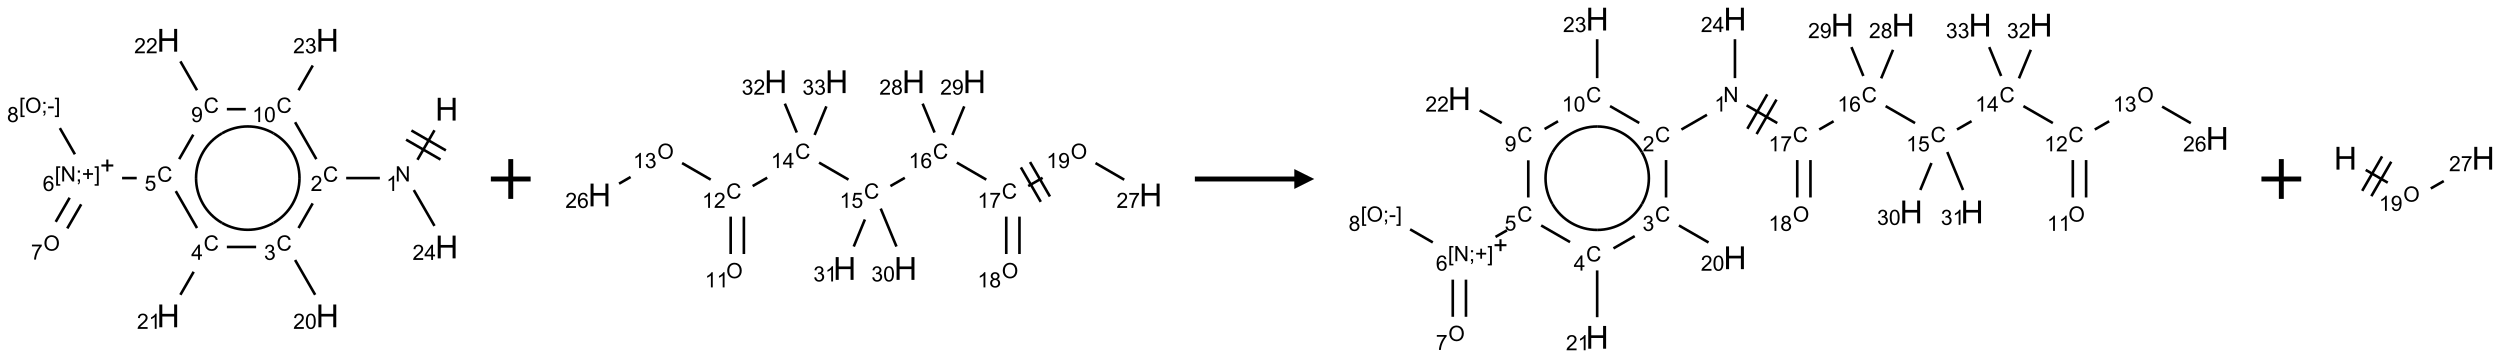 <?xml version="1.0" encoding="UTF-8"?>
<svg xmlns="http://www.w3.org/2000/svg" xmlns:xlink="http://www.w3.org/1999/xlink" width="1257" height="180" viewBox="0 0 1257 180">
<defs>
<g>
<g id="glyph-0-0">
<path d="M 2 0 L 2 -10 L 10 -10 L 10 0 Z M 2.25 -0.25 L 9.75 -0.25 L 9.75 -9.75 L 2.25 -9.75 Z M 2.25 -0.25 "/>
</g>
<g id="glyph-0-1">
<path d="M 1.281 0 L 1.281 -11.453 L 2.797 -11.453 L 2.797 -6.75 L 8.75 -6.75 L 8.75 -11.453 L 10.266 -11.453 L 10.266 0 L 8.75 0 L 8.75 -5.398 L 2.797 -5.398 L 2.797 0 Z M 1.281 0 "/>
</g>
<g id="glyph-1-0">
<path d="M 1.332 0 L 1.332 -6.668 L 6.668 -6.668 L 6.668 0 Z M 1.5 -0.168 L 6.5 -0.168 L 6.5 -6.5 L 1.5 -6.5 Z M 1.5 -0.168 "/>
</g>
<g id="glyph-1-1">
<path d="M 0.812 0 L 0.812 -7.637 L 1.848 -7.637 L 5.859 -1.641 L 5.859 -7.637 L 6.828 -7.637 L 6.828 0 L 5.793 0 L 1.781 -6 L 1.781 0 Z M 0.812 0 "/>
</g>
<g id="glyph-1-2">
<path d="M 3.973 0 L 3.035 0 L 3.035 -5.973 C 2.809 -5.758 2.516 -5.543 2.148 -5.328 C 1.781 -5.113 1.453 -4.953 1.16 -4.844 L 1.16 -5.75 C 1.684 -5.996 2.145 -6.297 2.535 -6.645 C 2.93 -6.996 3.207 -7.336 3.371 -7.668 L 3.973 -7.668 Z M 3.973 0 "/>
</g>
<g id="glyph-1-3">
<path d="M 6.27 -2.676 L 7.281 -2.422 C 7.07 -1.594 6.688 -0.961 6.137 -0.523 C 5.586 -0.086 4.914 0.129 4.121 0.129 C 3.297 0.129 2.629 -0.039 2.113 -0.371 C 1.598 -0.707 1.203 -1.191 0.934 -1.828 C 0.664 -2.465 0.531 -3.145 0.531 -3.875 C 0.531 -4.672 0.684 -5.363 0.988 -5.957 C 1.293 -6.547 1.723 -6.996 2.285 -7.305 C 2.844 -7.613 3.461 -7.766 4.137 -7.766 C 4.898 -7.766 5.543 -7.57 6.062 -7.184 C 6.582 -6.793 6.945 -6.246 7.152 -5.543 L 6.156 -5.309 C 5.98 -5.863 5.723 -6.266 5.387 -6.52 C 5.051 -6.773 4.625 -6.902 4.113 -6.902 C 3.527 -6.902 3.039 -6.762 2.645 -6.48 C 2.25 -6.199 1.973 -5.82 1.812 -5.348 C 1.652 -4.871 1.574 -4.383 1.574 -3.879 C 1.574 -3.23 1.668 -2.664 1.855 -2.18 C 2.047 -1.695 2.34 -1.332 2.738 -1.094 C 3.137 -0.855 3.57 -0.734 4.035 -0.734 C 4.602 -0.734 5.082 -0.898 5.473 -1.223 C 5.867 -1.551 6.133 -2.035 6.27 -2.676 Z M 6.27 -2.676 "/>
</g>
<g id="glyph-1-4">
<path d="M 5.371 -0.902 L 5.371 0 L 0.324 0 C 0.316 -0.227 0.352 -0.441 0.434 -0.652 C 0.562 -0.996 0.766 -1.332 1.051 -1.668 C 1.332 -2 1.742 -2.387 2.277 -2.824 C 3.105 -3.504 3.668 -4.043 3.957 -4.441 C 4.25 -4.84 4.395 -5.215 4.395 -5.566 C 4.395 -5.938 4.262 -6.254 3.996 -6.508 C 3.73 -6.762 3.387 -6.891 2.957 -6.891 C 2.508 -6.891 2.145 -6.754 1.875 -6.484 C 1.605 -6.215 1.469 -5.84 1.465 -5.359 L 0.5 -5.457 C 0.566 -6.176 0.812 -6.727 1.246 -7.102 C 1.676 -7.477 2.254 -7.668 2.98 -7.668 C 3.711 -7.668 4.293 -7.465 4.719 -7.059 C 5.145 -6.652 5.359 -6.148 5.359 -5.547 C 5.359 -5.242 5.297 -4.941 5.172 -4.645 C 5.047 -4.352 4.84 -4.039 4.551 -3.715 C 4.262 -3.387 3.777 -2.938 3.105 -2.371 C 2.543 -1.898 2.18 -1.578 2.02 -1.41 C 1.859 -1.242 1.73 -1.07 1.625 -0.902 Z M 5.371 -0.902 "/>
</g>
<g id="glyph-1-5">
<path d="M 0.449 -2.016 L 1.387 -2.141 C 1.492 -1.609 1.676 -1.227 1.934 -0.992 C 2.191 -0.758 2.508 -0.641 2.879 -0.641 C 3.32 -0.641 3.695 -0.793 3.996 -1.098 C 4.301 -1.402 4.453 -1.781 4.453 -2.234 C 4.453 -2.664 4.312 -3.02 4.031 -3.301 C 3.75 -3.578 3.391 -3.719 2.957 -3.719 C 2.781 -3.719 2.562 -3.684 2.297 -3.613 L 2.402 -4.438 C 2.465 -4.43 2.516 -4.426 2.551 -4.426 C 2.949 -4.426 3.312 -4.531 3.629 -4.738 C 3.949 -4.949 4.109 -5.27 4.109 -5.703 C 4.109 -6.047 3.992 -6.332 3.762 -6.559 C 3.527 -6.785 3.227 -6.895 2.859 -6.895 C 2.496 -6.895 2.191 -6.781 1.949 -6.551 C 1.707 -6.324 1.547 -5.98 1.48 -5.52 L 0.543 -5.688 C 0.656 -6.316 0.918 -6.805 1.324 -7.148 C 1.73 -7.492 2.234 -7.668 2.84 -7.668 C 3.254 -7.668 3.641 -7.578 3.988 -7.398 C 4.34 -7.219 4.609 -6.977 4.793 -6.668 C 4.98 -6.359 5.074 -6.031 5.074 -5.684 C 5.074 -5.352 4.984 -5.051 4.809 -4.781 C 4.629 -4.512 4.367 -4.297 4.02 -4.137 C 4.473 -4.031 4.824 -3.816 5.074 -3.488 C 5.324 -3.16 5.449 -2.75 5.449 -2.254 C 5.449 -1.59 5.203 -1.023 4.719 -0.559 C 4.234 -0.098 3.617 0.137 2.875 0.137 C 2.203 0.137 1.648 -0.062 1.207 -0.465 C 0.762 -0.863 0.512 -1.379 0.449 -2.016 Z M 0.449 -2.016 "/>
</g>
<g id="glyph-1-6">
<path d="M 0.441 -3.766 C 0.441 -4.668 0.535 -5.395 0.723 -5.945 C 0.906 -6.496 1.184 -6.922 1.551 -7.219 C 1.918 -7.516 2.375 -7.668 2.934 -7.668 C 3.344 -7.668 3.703 -7.586 4.012 -7.418 C 4.32 -7.254 4.574 -7.016 4.777 -6.707 C 4.977 -6.395 5.137 -6.016 5.25 -5.57 C 5.363 -5.125 5.422 -4.523 5.422 -3.766 C 5.422 -2.871 5.328 -2.148 5.145 -1.598 C 4.961 -1.047 4.688 -0.621 4.32 -0.32 C 3.953 -0.02 3.492 0.129 2.934 0.129 C 2.195 0.129 1.617 -0.133 1.199 -0.66 C 0.695 -1.297 0.441 -2.332 0.441 -3.766 Z M 1.406 -3.766 C 1.406 -2.512 1.555 -1.68 1.848 -1.262 C 2.141 -0.848 2.5 -0.641 2.934 -0.641 C 3.363 -0.641 3.727 -0.848 4.02 -1.266 C 4.312 -1.684 4.457 -2.516 4.457 -3.766 C 4.457 -5.023 4.312 -5.859 4.02 -6.27 C 3.727 -6.684 3.359 -6.891 2.922 -6.891 C 2.492 -6.891 2.148 -6.707 1.891 -6.344 C 1.566 -5.879 1.406 -5.02 1.406 -3.766 Z M 1.406 -3.766 "/>
</g>
<g id="glyph-1-7">
<path d="M 3.449 0 L 3.449 -1.828 L 0.137 -1.828 L 0.137 -2.688 L 3.621 -7.637 L 4.387 -7.637 L 4.387 -2.688 L 5.418 -2.688 L 5.418 -1.828 L 4.387 -1.828 L 4.387 0 Z M 3.449 -2.688 L 3.449 -6.129 L 1.059 -2.688 Z M 3.449 -2.688 "/>
</g>
<g id="glyph-1-8">
<path d="M 0.441 -2 L 1.426 -2.082 C 1.5 -1.605 1.668 -1.242 1.934 -1.004 C 2.199 -0.762 2.52 -0.641 2.895 -0.641 C 3.348 -0.641 3.73 -0.812 4.043 -1.152 C 4.355 -1.492 4.512 -1.941 4.512 -2.504 C 4.512 -3.039 4.359 -3.461 4.059 -3.77 C 3.758 -4.078 3.367 -4.234 2.879 -4.234 C 2.578 -4.234 2.305 -4.164 2.062 -4.027 C 1.82 -3.891 1.629 -3.715 1.488 -3.496 L 0.609 -3.609 L 1.348 -7.531 L 5.145 -7.531 L 5.145 -6.637 L 2.098 -6.637 L 1.688 -4.582 C 2.145 -4.902 2.625 -5.062 3.129 -5.062 C 3.797 -5.062 4.359 -4.832 4.816 -4.371 C 5.277 -3.91 5.504 -3.312 5.504 -2.59 C 5.504 -1.898 5.305 -1.301 4.902 -0.797 C 4.41 -0.18 3.742 0.129 2.895 0.129 C 2.199 0.129 1.633 -0.062 1.195 -0.453 C 0.758 -0.844 0.504 -1.359 0.441 -2 Z M 0.441 -2 "/>
</g>
<g id="glyph-1-9">
<path d="M 0.723 2.121 L 0.723 -7.637 L 2.793 -7.637 L 2.793 -6.859 L 1.66 -6.859 L 1.66 1.344 L 2.793 1.344 L 2.793 2.121 Z M 0.723 2.121 "/>
</g>
<g id="glyph-1-10">
<path d="M 0.949 -4.465 L 0.949 -5.531 L 2.016 -5.531 L 2.016 -4.465 Z M 0.949 0 L 0.949 -1.066 L 2.016 -1.066 L 2.016 0 C 2.016 0.391 1.945 0.711 1.809 0.949 C 1.668 1.191 1.449 1.379 1.145 1.512 L 0.887 1.109 C 1.082 1.023 1.23 0.895 1.324 0.727 C 1.418 0.559 1.469 0.316 1.48 0 Z M 0.949 0 "/>
</g>
<g id="glyph-1-11">
<path d="M 2.672 -1.234 L 2.672 -3.328 L 0.594 -3.328 L 0.594 -4.203 L 2.672 -4.203 L 2.672 -6.281 L 3.559 -6.281 L 3.559 -4.203 L 5.637 -4.203 L 5.637 -3.328 L 3.559 -3.328 L 3.559 -1.234 Z M 2.672 -1.234 "/>
</g>
<g id="glyph-1-12">
<path d="M 2.27 2.121 L 0.203 2.121 L 0.203 1.344 L 1.332 1.344 L 1.332 -6.859 L 0.203 -6.859 L 0.203 -7.637 L 2.27 -7.637 Z M 2.27 2.121 "/>
</g>
<g id="glyph-1-13">
<path d="M 5.309 -5.766 L 4.375 -5.691 C 4.293 -6.059 4.172 -6.328 4.02 -6.496 C 3.766 -6.762 3.453 -6.895 3.082 -6.895 C 2.785 -6.895 2.523 -6.812 2.297 -6.645 C 2 -6.43 1.77 -6.117 1.598 -5.703 C 1.43 -5.289 1.34 -4.703 1.332 -3.938 C 1.559 -4.281 1.836 -4.535 2.16 -4.703 C 2.488 -4.871 2.828 -4.953 3.188 -4.953 C 3.812 -4.953 4.344 -4.723 4.785 -4.262 C 5.223 -3.801 5.441 -3.207 5.441 -2.48 C 5.441 -2 5.34 -1.555 5.133 -1.145 C 4.926 -0.73 4.641 -0.418 4.281 -0.199 C 3.922 0.02 3.512 0.129 3.051 0.129 C 2.27 0.129 1.633 -0.156 1.141 -0.73 C 0.648 -1.305 0.402 -2.254 0.402 -3.574 C 0.402 -5.051 0.672 -6.121 1.219 -6.793 C 1.695 -7.375 2.336 -7.668 3.141 -7.668 C 3.742 -7.668 4.234 -7.5 4.617 -7.16 C 5 -6.824 5.23 -6.359 5.309 -5.766 Z M 1.48 -2.473 C 1.48 -2.152 1.547 -1.844 1.684 -1.547 C 1.82 -1.25 2.016 -1.027 2.262 -0.871 C 2.508 -0.719 2.766 -0.641 3.035 -0.641 C 3.434 -0.641 3.773 -0.801 4.059 -1.121 C 4.344 -1.441 4.484 -1.875 4.484 -2.422 C 4.484 -2.949 4.344 -3.367 4.062 -3.668 C 3.781 -3.973 3.426 -4.125 3 -4.125 C 2.578 -4.125 2.219 -3.973 1.922 -3.668 C 1.625 -3.363 1.48 -2.969 1.48 -2.473 Z M 1.48 -2.473 "/>
</g>
<g id="glyph-1-14">
<path d="M 0.516 -3.719 C 0.516 -4.984 0.855 -5.977 1.535 -6.695 C 2.215 -7.414 3.094 -7.77 4.172 -7.77 C 4.875 -7.77 5.512 -7.602 6.078 -7.266 C 6.645 -6.93 7.074 -6.461 7.371 -5.855 C 7.668 -5.254 7.816 -4.57 7.816 -3.809 C 7.816 -3.035 7.66 -2.34 7.348 -1.73 C 7.035 -1.117 6.594 -0.656 6.02 -0.34 C 5.449 -0.027 4.828 0.129 4.168 0.129 C 3.449 0.129 2.805 -0.043 2.238 -0.391 C 1.672 -0.738 1.246 -1.211 0.953 -1.812 C 0.66 -2.414 0.516 -3.047 0.516 -3.719 Z M 1.559 -3.703 C 1.559 -2.781 1.805 -2.059 2.301 -1.527 C 2.793 -1 3.414 -0.734 4.16 -0.734 C 4.922 -0.734 5.547 -1 6.039 -1.535 C 6.531 -2.07 6.777 -2.828 6.777 -3.812 C 6.777 -4.434 6.672 -4.977 6.461 -5.441 C 6.25 -5.902 5.945 -6.262 5.539 -6.52 C 5.133 -6.773 4.68 -6.902 4.176 -6.902 C 3.461 -6.902 2.848 -6.656 2.332 -6.164 C 1.816 -5.672 1.559 -4.852 1.559 -3.703 Z M 1.559 -3.703 "/>
</g>
<g id="glyph-1-15">
<path d="M 0.504 -6.637 L 0.504 -7.535 L 5.449 -7.535 L 5.449 -6.809 C 4.961 -6.289 4.48 -5.602 4.004 -4.746 C 3.527 -3.887 3.156 -3.004 2.895 -2.098 C 2.707 -1.461 2.59 -0.762 2.535 0 L 1.574 0 C 1.582 -0.602 1.703 -1.328 1.926 -2.176 C 2.152 -3.027 2.477 -3.848 2.898 -4.637 C 3.32 -5.426 3.77 -6.094 4.246 -6.637 Z M 0.504 -6.637 "/>
</g>
<g id="glyph-1-16">
<path d="M 0.34 -2.293 L 0.34 -3.234 L 3.219 -3.234 L 3.219 -2.293 Z M 0.34 -2.293 "/>
</g>
<g id="glyph-1-17">
<path d="M 1.887 -4.141 C 1.496 -4.281 1.207 -4.484 1.02 -4.75 C 0.832 -5.016 0.738 -5.328 0.738 -5.699 C 0.738 -6.254 0.938 -6.719 1.34 -7.098 C 1.738 -7.477 2.27 -7.668 2.934 -7.668 C 3.598 -7.668 4.137 -7.473 4.543 -7.086 C 4.949 -6.699 5.152 -6.227 5.152 -5.672 C 5.152 -5.316 5.059 -5.008 4.871 -4.746 C 4.688 -4.484 4.406 -4.281 4.027 -4.141 C 4.496 -3.988 4.852 -3.742 5.098 -3.402 C 5.34 -3.062 5.465 -2.656 5.465 -2.184 C 5.465 -1.531 5.234 -0.98 4.77 -0.535 C 4.309 -0.09 3.703 0.129 2.949 0.129 C 2.195 0.129 1.586 -0.094 1.125 -0.539 C 0.664 -0.984 0.434 -1.543 0.434 -2.207 C 0.434 -2.703 0.559 -3.121 0.809 -3.457 C 1.062 -3.793 1.422 -4.02 1.887 -4.141 Z M 1.699 -5.73 C 1.699 -5.367 1.812 -5.074 2.047 -4.844 C 2.281 -4.613 2.582 -4.5 2.953 -4.5 C 3.312 -4.5 3.609 -4.613 3.84 -4.84 C 4.07 -5.066 4.188 -5.348 4.188 -5.676 C 4.188 -6.02 4.07 -6.309 3.832 -6.543 C 3.594 -6.777 3.297 -6.895 2.941 -6.895 C 2.586 -6.895 2.289 -6.781 2.051 -6.551 C 1.816 -6.324 1.699 -6.047 1.699 -5.73 Z M 1.395 -2.203 C 1.395 -1.938 1.461 -1.676 1.586 -1.426 C 1.711 -1.176 1.902 -0.984 2.152 -0.848 C 2.402 -0.711 2.672 -0.641 2.957 -0.641 C 3.406 -0.641 3.777 -0.785 4.066 -1.074 C 4.359 -1.363 4.504 -1.727 4.504 -2.172 C 4.504 -2.625 4.355 -2.996 4.055 -3.293 C 3.754 -3.586 3.379 -3.734 2.926 -3.734 C 2.484 -3.734 2.121 -3.59 1.832 -3.297 C 1.543 -3.004 1.395 -2.641 1.395 -2.203 Z M 1.395 -2.203 "/>
</g>
<g id="glyph-1-18">
<path d="M 0.582 -1.766 L 1.484 -1.848 C 1.562 -1.426 1.707 -1.117 1.922 -0.926 C 2.137 -0.734 2.414 -0.641 2.75 -0.641 C 3.039 -0.641 3.289 -0.707 3.508 -0.84 C 3.727 -0.973 3.902 -1.148 4.043 -1.367 C 4.18 -1.586 4.297 -1.887 4.391 -2.262 C 4.484 -2.637 4.531 -3.016 4.531 -3.406 C 4.531 -3.449 4.531 -3.512 4.527 -3.594 C 4.34 -3.297 4.082 -3.055 3.758 -2.867 C 3.434 -2.68 3.082 -2.59 2.703 -2.59 C 2.07 -2.59 1.535 -2.816 1.098 -3.277 C 0.66 -3.734 0.441 -4.34 0.441 -5.09 C 0.441 -5.863 0.672 -6.484 1.129 -6.957 C 1.586 -7.43 2.156 -7.668 2.844 -7.668 C 3.34 -7.668 3.793 -7.531 4.207 -7.266 C 4.617 -7 4.93 -6.617 5.145 -6.121 C 5.355 -5.629 5.465 -4.91 5.465 -3.973 C 5.465 -2.996 5.359 -2.223 5.145 -1.645 C 4.934 -1.066 4.617 -0.625 4.199 -0.324 C 3.781 -0.02 3.293 0.129 2.73 0.129 C 2.133 0.129 1.645 -0.035 1.266 -0.367 C 0.887 -0.699 0.66 -1.164 0.582 -1.766 Z M 4.422 -5.137 C 4.422 -5.676 4.277 -6.102 3.992 -6.418 C 3.707 -6.734 3.359 -6.891 2.957 -6.891 C 2.543 -6.891 2.18 -6.719 1.871 -6.379 C 1.562 -6.039 1.406 -5.598 1.406 -5.059 C 1.406 -4.57 1.555 -4.176 1.848 -3.871 C 2.141 -3.566 2.5 -3.418 2.934 -3.418 C 3.367 -3.418 3.723 -3.57 4.004 -3.871 C 4.281 -4.176 4.422 -4.598 4.422 -5.137 Z M 4.422 -5.137 "/>
</g>
</g>
</defs>
<path fill="none" stroke-width="0.033" stroke-linecap="butt" stroke-linejoin="miter" stroke="rgb(0%, 0%, 0%)" stroke-opacity="1" stroke-miterlimit="10" d="M 4.847 1.131 L 4.633 1.502 " transform="matrix(40, 0, 0, 40, 24.58, 20.258)"/>
<path fill="none" stroke-width="0.033" stroke-linecap="butt" stroke-linejoin="miter" stroke="rgb(0%, 0%, 0%)" stroke-opacity="1" stroke-miterlimit="10" d="M 4.49 1.249 L 4.923 1.499 " transform="matrix(40, 0, 0, 40, 24.58, 20.258)"/>
<path fill="none" stroke-width="0.033" stroke-linecap="butt" stroke-linejoin="miter" stroke="rgb(0%, 0%, 0%)" stroke-opacity="1" stroke-miterlimit="10" d="M 4.557 1.134 L 4.99 1.384 " transform="matrix(40, 0, 0, 40, 24.58, 20.258)"/>
<path fill="none" stroke-width="0.033" stroke-linecap="butt" stroke-linejoin="miter" stroke="rgb(0%, 0%, 0%)" stroke-opacity="1" stroke-miterlimit="10" d="M 4.16 1.732 L 3.737 1.732 " transform="matrix(40, 0, 0, 40, 24.58, 20.258)"/>
<path fill="none" stroke-width="0.033" stroke-linecap="butt" stroke-linejoin="miter" stroke="rgb(0%, 0%, 0%)" stroke-opacity="1" stroke-miterlimit="10" d="M 3.316 2.05 L 3.138 2.36 " transform="matrix(40, 0, 0, 40, 24.58, 20.258)"/>
<path fill="none" stroke-width="0.033" stroke-linecap="butt" stroke-linejoin="miter" stroke="rgb(0%, 0%, 0%)" stroke-opacity="1" stroke-miterlimit="10" d="M 3.095 2.762 L 3.347 3.199 " transform="matrix(40, 0, 0, 40, 24.58, 20.258)"/>
<path fill="none" stroke-width="0.033" stroke-linecap="butt" stroke-linejoin="miter" stroke="rgb(0%, 0%, 0%)" stroke-opacity="1" stroke-miterlimit="10" d="M 2.605 2.598 L 2.237 2.598 " transform="matrix(40, 0, 0, 40, 24.58, 20.258)"/>
<path fill="none" stroke-width="0.033" stroke-linecap="butt" stroke-linejoin="miter" stroke="rgb(0%, 0%, 0%)" stroke-opacity="1" stroke-miterlimit="10" d="M 1.82 2.91 L 1.653 3.199 " transform="matrix(40, 0, 0, 40, 24.58, 20.258)"/>
<path fill="none" stroke-width="0.033" stroke-linecap="butt" stroke-linejoin="miter" stroke="rgb(0%, 0%, 0%)" stroke-opacity="1" stroke-miterlimit="10" d="M 1.862 2.36 L 1.595 1.896 " transform="matrix(40, 0, 0, 40, 24.58, 20.258)"/>
<path fill="none" stroke-width="0.033" stroke-linecap="butt" stroke-linejoin="miter" stroke="rgb(0%, 0%, 0%)" stroke-opacity="1" stroke-miterlimit="10" d="M 1.104 1.732 L 0.92 1.732 " transform="matrix(40, 0, 0, 40, 24.58, 20.258)"/>
<path fill="none" stroke-width="0.033" stroke-linecap="butt" stroke-linejoin="miter" stroke="rgb(0%, 0%, 0%)" stroke-opacity="1" stroke-miterlimit="10" d="M 0.261 1.979 L 0.086 2.282 " transform="matrix(40, 0, 0, 40, 24.58, 20.258)"/>
<path fill="none" stroke-width="0.033" stroke-linecap="butt" stroke-linejoin="miter" stroke="rgb(0%, 0%, 0%)" stroke-opacity="1" stroke-miterlimit="10" d="M 0.406 2.062 L 0.231 2.365 " transform="matrix(40, 0, 0, 40, 24.58, 20.258)"/>
<path fill="none" stroke-width="0.033" stroke-linecap="butt" stroke-linejoin="miter" stroke="rgb(0%, 0%, 0%)" stroke-opacity="1" stroke-miterlimit="10" d="M 0.327 1.433 L 0.138 1.104 " transform="matrix(40, 0, 0, 40, 24.58, 20.258)"/>
<path fill="none" stroke-width="0.033" stroke-linecap="butt" stroke-linejoin="miter" stroke="rgb(0%, 0%, 0%)" stroke-opacity="1" stroke-miterlimit="10" d="M 1.638 1.494 L 1.815 1.186 " transform="matrix(40, 0, 0, 40, 24.58, 20.258)"/>
<path fill="none" stroke-width="0.033" stroke-linecap="butt" stroke-linejoin="miter" stroke="rgb(0%, 0%, 0%)" stroke-opacity="1" stroke-miterlimit="10" d="M 1.862 0.628 L 1.653 0.265 " transform="matrix(40, 0, 0, 40, 24.58, 20.258)"/>
<path fill="none" stroke-width="0.033" stroke-linecap="butt" stroke-linejoin="miter" stroke="rgb(0%, 0%, 0%)" stroke-opacity="1" stroke-miterlimit="10" d="M 2.237 0.866 L 2.475 0.866 " transform="matrix(40, 0, 0, 40, 24.58, 20.258)"/>
<path fill="none" stroke-width="0.033" stroke-linecap="butt" stroke-linejoin="miter" stroke="rgb(0%, 0%, 0%)" stroke-opacity="1" stroke-miterlimit="10" d="M 3.095 1.03 L 3.362 1.494 " transform="matrix(40, 0, 0, 40, 24.58, 20.258)"/>
<path fill="none" stroke-width="0.033" stroke-linecap="butt" stroke-linejoin="miter" stroke="rgb(0%, 0%, 0%)" stroke-opacity="1" stroke-miterlimit="10" d="M 3.138 0.628 L 3.317 0.317 " transform="matrix(40, 0, 0, 40, 24.58, 20.258)"/>
<path fill="none" stroke-width="0.033" stroke-linecap="butt" stroke-linejoin="miter" stroke="rgb(0%, 0%, 0%)" stroke-opacity="1" stroke-miterlimit="10" d="M 4.587 1.883 L 4.847 2.333 " transform="matrix(40, 0, 0, 40, 24.58, 20.258)"/>
<path fill="none" stroke-width="0.033" stroke-linecap="butt" stroke-linejoin="miter" stroke="rgb(0%, 0%, 0%)" stroke-opacity="1" stroke-miterlimit="10" d="M 3.15 1.732 C 3.15 1.964 3.026 2.179 2.825 2.295 " transform="matrix(40, 0, 0, 40, 24.58, 20.258)"/>
<path fill="none" stroke-width="0.033" stroke-linecap="butt" stroke-linejoin="miter" stroke="rgb(0%, 0%, 0%)" stroke-opacity="1" stroke-miterlimit="10" d="M 2.825 1.17 C 3.026 1.286 3.15 1.5 3.15 1.732 " transform="matrix(40, 0, 0, 40, 24.58, 20.258)"/>
<path fill="none" stroke-width="0.033" stroke-linecap="butt" stroke-linejoin="miter" stroke="rgb(0%, 0%, 0%)" stroke-opacity="1" stroke-miterlimit="10" d="M 2.175 1.17 C 2.376 1.054 2.624 1.054 2.825 1.17 " transform="matrix(40, 0, 0, 40, 24.58, 20.258)"/>
<path fill="none" stroke-width="0.033" stroke-linecap="butt" stroke-linejoin="miter" stroke="rgb(0%, 0%, 0%)" stroke-opacity="1" stroke-miterlimit="10" d="M 1.85 1.732 C 1.85 1.5 1.974 1.286 2.175 1.17 " transform="matrix(40, 0, 0, 40, 24.58, 20.258)"/>
<path fill="none" stroke-width="0.033" stroke-linecap="butt" stroke-linejoin="miter" stroke="rgb(0%, 0%, 0%)" stroke-opacity="1" stroke-miterlimit="10" d="M 2.175 2.295 C 1.974 2.179 1.85 1.964 1.85 1.732 " transform="matrix(40, 0, 0, 40, 24.58, 20.258)"/>
<path fill="none" stroke-width="0.033" stroke-linecap="butt" stroke-linejoin="miter" stroke="rgb(0%, 0%, 0%)" stroke-opacity="1" stroke-miterlimit="10" d="M 2.825 2.295 C 2.624 2.411 2.376 2.411 2.175 2.295 " transform="matrix(40, 0, 0, 40, 24.58, 20.258)"/>
<g fill="rgb(0%, 0%, 0%)" fill-opacity="1">
<use xlink:href="#glyph-0-1" x="218.809" y="60.625"/>
</g>
<g fill="rgb(0%, 0%, 0%)" fill-opacity="1">
<use xlink:href="#glyph-1-1" x="198.707" y="91.25"/>
</g>
<g fill="rgb(0%, 0%, 0%)" fill-opacity="1">
<use xlink:href="#glyph-1-2" x="194.207" y="96.02"/>
</g>
<g fill="rgb(0%, 0%, 0%)" fill-opacity="1">
<use xlink:href="#glyph-1-3" x="162.363" y="91.383"/>
</g>
<g fill="rgb(0%, 0%, 0%)" fill-opacity="1">
<use xlink:href="#glyph-1-4" x="156.191" y="96.02"/>
</g>
<g fill="rgb(0%, 0%, 0%)" fill-opacity="1">
<use xlink:href="#glyph-1-3" x="138.988" y="126.027"/>
</g>
<g fill="rgb(0%, 0%, 0%)" fill-opacity="1">
<use xlink:href="#glyph-1-5" x="132.734" y="130.66"/>
</g>
<g fill="rgb(0%, 0%, 0%)" fill-opacity="1">
<use xlink:href="#glyph-0-1" x="158.809" y="164.551"/>
</g>
<g fill="rgb(0%, 0%, 0%)" fill-opacity="1">
<use xlink:href="#glyph-1-4" x="147.402" y="165.34"/>
<use xlink:href="#glyph-1-6" x="153.335" y="165.34"/>
</g>
<g fill="rgb(0%, 0%, 0%)" fill-opacity="1">
<use xlink:href="#glyph-1-3" x="102.363" y="126.027"/>
</g>
<g fill="rgb(0%, 0%, 0%)" fill-opacity="1">
<use xlink:href="#glyph-1-7" x="96.141" y="130.629"/>
</g>
<g fill="rgb(0%, 0%, 0%)" fill-opacity="1">
<use xlink:href="#glyph-0-1" x="78.809" y="164.551"/>
</g>
<g fill="rgb(0%, 0%, 0%)" fill-opacity="1">
<use xlink:href="#glyph-1-4" x="68.848" y="165.34"/>
<use xlink:href="#glyph-1-2" x="74.78" y="165.34"/>
</g>
<g fill="rgb(0%, 0%, 0%)" fill-opacity="1">
<use xlink:href="#glyph-1-3" x="78.988" y="91.383"/>
</g>
<g fill="rgb(0%, 0%, 0%)" fill-opacity="1">
<use xlink:href="#glyph-1-8" x="72.676" y="95.887"/>
</g>
<g fill="rgb(0%, 0%, 0%)" fill-opacity="1">
<use xlink:href="#glyph-1-9" x="27.512" y="91.25"/>
<use xlink:href="#glyph-1-1" x="30.475" y="91.25"/>
<use xlink:href="#glyph-1-10" x="38.178" y="91.25"/>
<use xlink:href="#glyph-1-11" x="41.142" y="91.25"/>
<use xlink:href="#glyph-1-12" x="47.371" y="91.25"/>
</g>
<g fill="rgb(0%, 0%, 0%)" fill-opacity="1">
<use xlink:href="#glyph-1-13" x="21.461" y="96.02"/>
</g>
<path fill-rule="nonzero" fill="rgb(0%, 0%, 0%)" fill-opacity="1" d="M 50.977 82.68 L 53.441 82.68 L 53.441 80.215 L 54.508 80.215 L 54.508 82.68 L 56.973 82.68 L 56.973 83.746 L 54.508 83.746 L 54.508 86.211 L 53.441 86.211 L 53.441 83.746 L 50.977 83.746 "/>
<g fill="rgb(0%, 0%, 0%)" fill-opacity="1">
<use xlink:href="#glyph-1-14" x="21.824" y="126.031"/>
</g>
<g fill="rgb(0%, 0%, 0%)" fill-opacity="1">
<use xlink:href="#glyph-1-15" x="15.559" y="130.531"/>
</g>
<g fill="rgb(0%, 0%, 0%)" fill-opacity="1">
<use xlink:href="#glyph-1-9" x="9.594" y="56.746"/>
<use xlink:href="#glyph-1-14" x="12.557" y="56.746"/>
<use xlink:href="#glyph-1-10" x="20.854" y="56.746"/>
<use xlink:href="#glyph-1-16" x="23.818" y="56.746"/>
<use xlink:href="#glyph-1-12" x="27.37" y="56.746"/>
</g>
<g fill="rgb(0%, 0%, 0%)" fill-opacity="1">
<use xlink:href="#glyph-1-17" x="3.523" y="61.379"/>
</g>
<g fill="rgb(0%, 0%, 0%)" fill-opacity="1">
<use xlink:href="#glyph-1-3" x="102.363" y="56.742"/>
</g>
<g fill="rgb(0%, 0%, 0%)" fill-opacity="1">
<use xlink:href="#glyph-1-18" x="96.094" y="61.379"/>
</g>
<g fill="rgb(0%, 0%, 0%)" fill-opacity="1">
<use xlink:href="#glyph-0-1" x="78.809" y="25.984"/>
</g>
<g fill="rgb(0%, 0%, 0%)" fill-opacity="1">
<use xlink:href="#glyph-1-4" x="67.453" y="26.777"/>
<use xlink:href="#glyph-1-4" x="73.385" y="26.777"/>
</g>
<g fill="rgb(0%, 0%, 0%)" fill-opacity="1">
<use xlink:href="#glyph-1-3" x="138.988" y="56.742"/>
</g>
<g fill="rgb(0%, 0%, 0%)" fill-opacity="1">
<use xlink:href="#glyph-1-2" x="126.828" y="61.379"/>
<use xlink:href="#glyph-1-6" x="132.76" y="61.379"/>
</g>
<g fill="rgb(0%, 0%, 0%)" fill-opacity="1">
<use xlink:href="#glyph-0-1" x="158.809" y="25.984"/>
</g>
<g fill="rgb(0%, 0%, 0%)" fill-opacity="1">
<use xlink:href="#glyph-1-4" x="147.375" y="26.777"/>
<use xlink:href="#glyph-1-5" x="153.307" y="26.777"/>
</g>
<g fill="rgb(0%, 0%, 0%)" fill-opacity="1">
<use xlink:href="#glyph-0-1" x="218.809" y="129.91"/>
</g>
<g fill="rgb(0%, 0%, 0%)" fill-opacity="1">
<use xlink:href="#glyph-1-4" x="207.406" y="130.699"/>
<use xlink:href="#glyph-1-7" x="213.339" y="130.699"/>
</g>
<path fill="none" stroke-width="0.062" stroke-linecap="butt" stroke-linejoin="miter" stroke="rgb(0%, 0%, 0%)" stroke-opacity="1" stroke-miterlimit="10" d="M -0 0 L 0.5 0 M 0.25 -0.25 L 0.25 0.25 " transform="matrix(40, 0, 0, 40, 246.803, 90)"/>
<path fill="none" stroke-width="0.033" stroke-linecap="butt" stroke-linejoin="miter" stroke="rgb(0%, 0%, 0%)" stroke-opacity="1" stroke-miterlimit="10" d="M 1.815 2.166 L 1.815 1.696 " transform="matrix(40, 0, 0, 40, 301.424, 41.08)"/>
<path fill="none" stroke-width="0.033" stroke-linecap="butt" stroke-linejoin="miter" stroke="rgb(0%, 0%, 0%)" stroke-opacity="1" stroke-miterlimit="10" d="M 1.649 2.166 L 1.649 1.696 " transform="matrix(40, 0, 0, 40, 301.424, 41.08)"/>
<path fill="none" stroke-width="0.033" stroke-linecap="butt" stroke-linejoin="miter" stroke="rgb(0%, 0%, 0%)" stroke-opacity="1" stroke-miterlimit="10" d="M 1.398 1.231 L 1.038 1.023 " transform="matrix(40, 0, 0, 40, 301.424, 41.08)"/>
<path fill="none" stroke-width="0.033" stroke-linecap="butt" stroke-linejoin="miter" stroke="rgb(0%, 0%, 0%)" stroke-opacity="1" stroke-miterlimit="10" d="M 0.391 1.198 L 0.246 1.282 " transform="matrix(40, 0, 0, 40, 301.424, 41.08)"/>
<path fill="none" stroke-width="0.033" stroke-linecap="butt" stroke-linejoin="miter" stroke="rgb(0%, 0%, 0%)" stroke-opacity="1" stroke-miterlimit="10" d="M 1.925 1.312 L 2.108 1.207 " transform="matrix(40, 0, 0, 40, 301.424, 41.08)"/>
<path fill="none" stroke-width="0.033" stroke-linecap="butt" stroke-linejoin="miter" stroke="rgb(0%, 0%, 0%)" stroke-opacity="1" stroke-miterlimit="10" d="M 2.76 1.017 L 3.13 1.231 " transform="matrix(40, 0, 0, 40, 301.424, 41.08)"/>
<path fill="none" stroke-width="0.033" stroke-linecap="butt" stroke-linejoin="miter" stroke="rgb(0%, 0%, 0%)" stroke-opacity="1" stroke-miterlimit="10" d="M 3.657 1.312 L 3.838 1.208 " transform="matrix(40, 0, 0, 40, 301.424, 41.08)"/>
<path fill="none" stroke-width="0.033" stroke-linecap="butt" stroke-linejoin="miter" stroke="rgb(0%, 0%, 0%)" stroke-opacity="1" stroke-miterlimit="10" d="M 4.492 1.017 L 4.862 1.231 " transform="matrix(40, 0, 0, 40, 301.424, 41.08)"/>
<path fill="none" stroke-width="0.033" stroke-linecap="butt" stroke-linejoin="miter" stroke="rgb(0%, 0%, 0%)" stroke-opacity="1" stroke-miterlimit="10" d="M 5.113 1.696 L 5.113 2.166 " transform="matrix(40, 0, 0, 40, 301.424, 41.08)"/>
<path fill="none" stroke-width="0.033" stroke-linecap="butt" stroke-linejoin="miter" stroke="rgb(0%, 0%, 0%)" stroke-opacity="1" stroke-miterlimit="10" d="M 5.279 1.696 L 5.279 2.166 " transform="matrix(40, 0, 0, 40, 301.424, 41.08)"/>
<path fill="none" stroke-width="0.033" stroke-linecap="butt" stroke-linejoin="miter" stroke="rgb(0%, 0%, 0%)" stroke-opacity="1" stroke-miterlimit="10" d="M 5.389 1.312 L 5.57 1.208 " transform="matrix(40, 0, 0, 40, 301.424, 41.08)"/>
<path fill="none" stroke-width="0.033" stroke-linecap="butt" stroke-linejoin="miter" stroke="rgb(0%, 0%, 0%)" stroke-opacity="1" stroke-miterlimit="10" d="M 5.662 1.443 L 5.412 1.01 " transform="matrix(40, 0, 0, 40, 301.424, 41.08)"/>
<path fill="none" stroke-width="0.033" stroke-linecap="butt" stroke-linejoin="miter" stroke="rgb(0%, 0%, 0%)" stroke-opacity="1" stroke-miterlimit="10" d="M 5.547 1.51 L 5.297 1.077 " transform="matrix(40, 0, 0, 40, 301.424, 41.08)"/>
<path fill="none" stroke-width="0.033" stroke-linecap="butt" stroke-linejoin="miter" stroke="rgb(0%, 0%, 0%)" stroke-opacity="1" stroke-miterlimit="10" d="M 6.235 1.023 L 6.596 1.232 " transform="matrix(40, 0, 0, 40, 301.424, 41.08)"/>
<path fill="none" stroke-width="0.033" stroke-linecap="butt" stroke-linejoin="miter" stroke="rgb(0%, 0%, 0%)" stroke-opacity="1" stroke-miterlimit="10" d="M 4.212 0.639 L 4.062 0.276 " transform="matrix(40, 0, 0, 40, 301.424, 41.08)"/>
<path fill="none" stroke-width="0.033" stroke-linecap="butt" stroke-linejoin="miter" stroke="rgb(0%, 0%, 0%)" stroke-opacity="1" stroke-miterlimit="10" d="M 4.436 0.669 L 4.585 0.31 " transform="matrix(40, 0, 0, 40, 301.424, 41.08)"/>
<path fill="none" stroke-width="0.033" stroke-linecap="butt" stroke-linejoin="miter" stroke="rgb(0%, 0%, 0%)" stroke-opacity="1" stroke-miterlimit="10" d="M 3.535 1.595 L 3.733 2.072 " transform="matrix(40, 0, 0, 40, 301.424, 41.08)"/>
<path fill="none" stroke-width="0.033" stroke-linecap="butt" stroke-linejoin="miter" stroke="rgb(0%, 0%, 0%)" stroke-opacity="1" stroke-miterlimit="10" d="M 3.336 1.732 L 3.196 2.072 " transform="matrix(40, 0, 0, 40, 301.424, 41.08)"/>
<path fill="none" stroke-width="0.033" stroke-linecap="butt" stroke-linejoin="miter" stroke="rgb(0%, 0%, 0%)" stroke-opacity="1" stroke-miterlimit="10" d="M 2.48 0.639 L 2.33 0.276 " transform="matrix(40, 0, 0, 40, 301.424, 41.08)"/>
<path fill="none" stroke-width="0.033" stroke-linecap="butt" stroke-linejoin="miter" stroke="rgb(0%, 0%, 0%)" stroke-opacity="1" stroke-miterlimit="10" d="M 2.704 0.669 L 2.852 0.31 " transform="matrix(40, 0, 0, 40, 301.424, 41.08)"/>
<g fill="rgb(0%, 0%, 0%)" fill-opacity="1">
<use xlink:href="#glyph-1-14" x="365.129" y="139.883"/>
</g>
<g fill="rgb(0%, 0%, 0%)" fill-opacity="1">
<use xlink:href="#glyph-1-2" x="354.402" y="144.516"/>
<use xlink:href="#glyph-1-2" x="360.335" y="144.516"/>
</g>
<g fill="rgb(0%, 0%, 0%)" fill-opacity="1">
<use xlink:href="#glyph-1-3" x="365.113" y="99.879"/>
</g>
<g fill="rgb(0%, 0%, 0%)" fill-opacity="1">
<use xlink:href="#glyph-1-2" x="353.008" y="104.516"/>
<use xlink:href="#glyph-1-4" x="358.94" y="104.516"/>
</g>
<g fill="rgb(0%, 0%, 0%)" fill-opacity="1">
<use xlink:href="#glyph-1-14" x="330.488" y="79.883"/>
</g>
<g fill="rgb(0%, 0%, 0%)" fill-opacity="1">
<use xlink:href="#glyph-1-2" x="318.289" y="84.516"/>
<use xlink:href="#glyph-1-5" x="324.221" y="84.516"/>
</g>
<g fill="rgb(0%, 0%, 0%)" fill-opacity="1">
<use xlink:href="#glyph-0-1" x="295.652" y="103.762"/>
</g>
<g fill="rgb(0%, 0%, 0%)" fill-opacity="1">
<use xlink:href="#glyph-1-4" x="284.223" y="104.555"/>
<use xlink:href="#glyph-1-13" x="290.155" y="104.555"/>
</g>
<g fill="rgb(0%, 0%, 0%)" fill-opacity="1">
<use xlink:href="#glyph-1-3" x="399.754" y="79.879"/>
</g>
<g fill="rgb(0%, 0%, 0%)" fill-opacity="1">
<use xlink:href="#glyph-1-2" x="387.602" y="84.516"/>
<use xlink:href="#glyph-1-7" x="393.534" y="84.516"/>
</g>
<g fill="rgb(0%, 0%, 0%)" fill-opacity="1">
<use xlink:href="#glyph-1-3" x="434.395" y="99.879"/>
</g>
<g fill="rgb(0%, 0%, 0%)" fill-opacity="1">
<use xlink:href="#glyph-1-2" x="422.152" y="104.516"/>
<use xlink:href="#glyph-1-8" x="428.085" y="104.516"/>
</g>
<g fill="rgb(0%, 0%, 0%)" fill-opacity="1">
<use xlink:href="#glyph-1-3" x="469.035" y="79.879"/>
</g>
<g fill="rgb(0%, 0%, 0%)" fill-opacity="1">
<use xlink:href="#glyph-1-2" x="456.855" y="84.516"/>
<use xlink:href="#glyph-1-13" x="462.788" y="84.516"/>
</g>
<g fill="rgb(0%, 0%, 0%)" fill-opacity="1">
<use xlink:href="#glyph-1-3" x="503.676" y="99.879"/>
</g>
<g fill="rgb(0%, 0%, 0%)" fill-opacity="1">
<use xlink:href="#glyph-1-2" x="491.492" y="104.516"/>
<use xlink:href="#glyph-1-15" x="497.424" y="104.516"/>
</g>
<g fill="rgb(0%, 0%, 0%)" fill-opacity="1">
<use xlink:href="#glyph-1-14" x="503.691" y="139.883"/>
</g>
<g fill="rgb(0%, 0%, 0%)" fill-opacity="1">
<use xlink:href="#glyph-1-2" x="491.477" y="144.516"/>
<use xlink:href="#glyph-1-17" x="497.409" y="144.516"/>
</g>
<g fill="rgb(0%, 0%, 0%)" fill-opacity="1">
<use xlink:href="#glyph-1-14" x="538.332" y="79.883"/>
</g>
<g fill="rgb(0%, 0%, 0%)" fill-opacity="1">
<use xlink:href="#glyph-1-2" x="526.117" y="84.516"/>
<use xlink:href="#glyph-1-18" x="532.049" y="84.516"/>
</g>
<g fill="rgb(0%, 0%, 0%)" fill-opacity="1">
<use xlink:href="#glyph-0-1" x="572.781" y="103.762"/>
</g>
<g fill="rgb(0%, 0%, 0%)" fill-opacity="1">
<use xlink:href="#glyph-1-4" x="561.348" y="104.555"/>
<use xlink:href="#glyph-1-15" x="567.28" y="104.555"/>
</g>
<g fill="rgb(0%, 0%, 0%)" fill-opacity="1">
<use xlink:href="#glyph-0-1" x="453.551" y="46.809"/>
</g>
<g fill="rgb(0%, 0%, 0%)" fill-opacity="1">
<use xlink:href="#glyph-1-4" x="442.102" y="47.602"/>
<use xlink:href="#glyph-1-17" x="448.034" y="47.602"/>
</g>
<g fill="rgb(0%, 0%, 0%)" fill-opacity="1">
<use xlink:href="#glyph-0-1" x="484.164" y="46.809"/>
</g>
<g fill="rgb(0%, 0%, 0%)" fill-opacity="1">
<use xlink:href="#glyph-1-4" x="472.715" y="47.602"/>
<use xlink:href="#glyph-1-18" x="478.647" y="47.602"/>
</g>
<g fill="rgb(0%, 0%, 0%)" fill-opacity="1">
<use xlink:href="#glyph-0-1" x="449.523" y="140.719"/>
</g>
<g fill="rgb(0%, 0%, 0%)" fill-opacity="1">
<use xlink:href="#glyph-1-5" x="438.117" y="141.512"/>
<use xlink:href="#glyph-1-6" x="444.049" y="141.512"/>
</g>
<g fill="rgb(0%, 0%, 0%)" fill-opacity="1">
<use xlink:href="#glyph-0-1" x="418.906" y="140.719"/>
</g>
<g fill="rgb(0%, 0%, 0%)" fill-opacity="1">
<use xlink:href="#glyph-1-5" x="408.949" y="141.512"/>
<use xlink:href="#glyph-1-2" x="414.882" y="141.512"/>
</g>
<g fill="rgb(0%, 0%, 0%)" fill-opacity="1">
<use xlink:href="#glyph-0-1" x="384.266" y="46.809"/>
</g>
<g fill="rgb(0%, 0%, 0%)" fill-opacity="1">
<use xlink:href="#glyph-1-5" x="372.91" y="47.602"/>
<use xlink:href="#glyph-1-4" x="378.842" y="47.602"/>
</g>
<g fill="rgb(0%, 0%, 0%)" fill-opacity="1">
<use xlink:href="#glyph-0-1" x="414.883" y="46.809"/>
</g>
<g fill="rgb(0%, 0%, 0%)" fill-opacity="1">
<use xlink:href="#glyph-1-5" x="403.449" y="47.602"/>
<use xlink:href="#glyph-1-5" x="409.382" y="47.602"/>
</g>
<path fill-rule="nonzero" fill="rgb(0%, 0%, 0%)" fill-opacity="1" d="M 600.777 91.25 L 650.777 91.25 L 650.777 95 L 660.777 90 L 650.777 85 L 650.777 88.75 L 600.777 88.75 "/>
<path fill="none" stroke-width="0.033" stroke-linecap="butt" stroke-linejoin="miter" stroke="rgb(0%, 0%, 0%)" stroke-opacity="1" stroke-miterlimit="10" d="M 3.978 1.203 L 3.657 1.388 " transform="matrix(40, 0, 0, 40, 699.135, 9.604)"/>
<path fill="none" stroke-width="0.033" stroke-linecap="butt" stroke-linejoin="miter" stroke="rgb(0%, 0%, 0%)" stroke-opacity="1" stroke-miterlimit="10" d="M 3.464 1.772 L 3.464 2.242 " transform="matrix(40, 0, 0, 40, 699.135, 9.604)"/>
<path fill="none" stroke-width="0.033" stroke-linecap="butt" stroke-linejoin="miter" stroke="rgb(0%, 0%, 0%)" stroke-opacity="1" stroke-miterlimit="10" d="M 3.626 2.594 L 3.998 2.808 " transform="matrix(40, 0, 0, 40, 699.135, 9.604)"/>
<path fill="none" stroke-width="0.033" stroke-linecap="butt" stroke-linejoin="miter" stroke="rgb(0%, 0%, 0%)" stroke-opacity="1" stroke-miterlimit="10" d="M 3.07 2.728 L 2.803 2.882 " transform="matrix(40, 0, 0, 40, 699.135, 9.604)"/>
<path fill="none" stroke-width="0.033" stroke-linecap="butt" stroke-linejoin="miter" stroke="rgb(0%, 0%, 0%)" stroke-opacity="1" stroke-miterlimit="10" d="M 2.598 3.159 L 2.598 3.747 " transform="matrix(40, 0, 0, 40, 699.135, 9.604)"/>
<path fill="none" stroke-width="0.033" stroke-linecap="butt" stroke-linejoin="miter" stroke="rgb(0%, 0%, 0%)" stroke-opacity="1" stroke-miterlimit="10" d="M 2.257 2.803 L 1.894 2.594 " transform="matrix(40, 0, 0, 40, 699.135, 9.604)"/>
<path fill="none" stroke-width="0.033" stroke-linecap="butt" stroke-linejoin="miter" stroke="rgb(0%, 0%, 0%)" stroke-opacity="1" stroke-miterlimit="10" d="M 1.464 2.655 L 1.32 2.738 " transform="matrix(40, 0, 0, 40, 699.135, 9.604)"/>
<path fill="none" stroke-width="0.033" stroke-linecap="butt" stroke-linejoin="miter" stroke="rgb(0%, 0%, 0%)" stroke-opacity="1" stroke-miterlimit="10" d="M 0.783 3.275 L 0.783 3.742 " transform="matrix(40, 0, 0, 40, 699.135, 9.604)"/>
<path fill="none" stroke-width="0.033" stroke-linecap="butt" stroke-linejoin="miter" stroke="rgb(0%, 0%, 0%)" stroke-opacity="1" stroke-miterlimit="10" d="M 0.949 3.275 L 0.949 3.742 " transform="matrix(40, 0, 0, 40, 699.135, 9.604)"/>
<path fill="none" stroke-width="0.033" stroke-linecap="butt" stroke-linejoin="miter" stroke="rgb(0%, 0%, 0%)" stroke-opacity="1" stroke-miterlimit="10" d="M 0.532 2.807 L 0.247 2.643 " transform="matrix(40, 0, 0, 40, 699.135, 9.604)"/>
<path fill="none" stroke-width="0.033" stroke-linecap="butt" stroke-linejoin="miter" stroke="rgb(0%, 0%, 0%)" stroke-opacity="1" stroke-miterlimit="10" d="M 1.732 2.242 L 1.732 1.775 " transform="matrix(40, 0, 0, 40, 699.135, 9.604)"/>
<path fill="none" stroke-width="0.033" stroke-linecap="butt" stroke-linejoin="miter" stroke="rgb(0%, 0%, 0%)" stroke-opacity="1" stroke-miterlimit="10" d="M 1.398 1.307 L 1.121 1.147 " transform="matrix(40, 0, 0, 40, 699.135, 9.604)"/>
<path fill="none" stroke-width="0.033" stroke-linecap="butt" stroke-linejoin="miter" stroke="rgb(0%, 0%, 0%)" stroke-opacity="1" stroke-miterlimit="10" d="M 1.937 1.382 L 2.106 1.284 " transform="matrix(40, 0, 0, 40, 699.135, 9.604)"/>
<path fill="none" stroke-width="0.033" stroke-linecap="butt" stroke-linejoin="miter" stroke="rgb(0%, 0%, 0%)" stroke-opacity="1" stroke-miterlimit="10" d="M 2.76 1.094 L 3.127 1.306 " transform="matrix(40, 0, 0, 40, 699.135, 9.604)"/>
<path fill="none" stroke-width="0.033" stroke-linecap="butt" stroke-linejoin="miter" stroke="rgb(0%, 0%, 0%)" stroke-opacity="1" stroke-miterlimit="10" d="M 2.598 0.742 L 2.598 0.253 " transform="matrix(40, 0, 0, 40, 699.135, 9.604)"/>
<path fill="none" stroke-width="0.033" stroke-linecap="butt" stroke-linejoin="miter" stroke="rgb(0%, 0%, 0%)" stroke-opacity="1" stroke-miterlimit="10" d="M 4.476 1.084 L 4.862 1.307 " transform="matrix(40, 0, 0, 40, 699.135, 9.604)"/>
<path fill="none" stroke-width="0.033" stroke-linecap="butt" stroke-linejoin="miter" stroke="rgb(0%, 0%, 0%)" stroke-opacity="1" stroke-miterlimit="10" d="M 4.602 1.445 L 4.852 1.012 " transform="matrix(40, 0, 0, 40, 699.135, 9.604)"/>
<path fill="none" stroke-width="0.033" stroke-linecap="butt" stroke-linejoin="miter" stroke="rgb(0%, 0%, 0%)" stroke-opacity="1" stroke-miterlimit="10" d="M 4.486 1.379 L 4.736 0.946 " transform="matrix(40, 0, 0, 40, 699.135, 9.604)"/>
<path fill="none" stroke-width="0.033" stroke-linecap="butt" stroke-linejoin="miter" stroke="rgb(0%, 0%, 0%)" stroke-opacity="1" stroke-miterlimit="10" d="M 5.389 1.388 L 5.57 1.284 " transform="matrix(40, 0, 0, 40, 699.135, 9.604)"/>
<path fill="none" stroke-width="0.033" stroke-linecap="butt" stroke-linejoin="miter" stroke="rgb(0%, 0%, 0%)" stroke-opacity="1" stroke-miterlimit="10" d="M 6.224 1.094 L 6.594 1.307 " transform="matrix(40, 0, 0, 40, 699.135, 9.604)"/>
<path fill="none" stroke-width="0.033" stroke-linecap="butt" stroke-linejoin="miter" stroke="rgb(0%, 0%, 0%)" stroke-opacity="1" stroke-miterlimit="10" d="M 7.121 1.388 L 7.304 1.283 " transform="matrix(40, 0, 0, 40, 699.135, 9.604)"/>
<path fill="none" stroke-width="0.033" stroke-linecap="butt" stroke-linejoin="miter" stroke="rgb(0%, 0%, 0%)" stroke-opacity="1" stroke-miterlimit="10" d="M 7.956 1.094 L 8.326 1.307 " transform="matrix(40, 0, 0, 40, 699.135, 9.604)"/>
<path fill="none" stroke-width="0.033" stroke-linecap="butt" stroke-linejoin="miter" stroke="rgb(0%, 0%, 0%)" stroke-opacity="1" stroke-miterlimit="10" d="M 8.577 1.772 L 8.577 2.242 " transform="matrix(40, 0, 0, 40, 699.135, 9.604)"/>
<path fill="none" stroke-width="0.033" stroke-linecap="butt" stroke-linejoin="miter" stroke="rgb(0%, 0%, 0%)" stroke-opacity="1" stroke-miterlimit="10" d="M 8.744 1.772 L 8.744 2.242 " transform="matrix(40, 0, 0, 40, 699.135, 9.604)"/>
<path fill="none" stroke-width="0.033" stroke-linecap="butt" stroke-linejoin="miter" stroke="rgb(0%, 0%, 0%)" stroke-opacity="1" stroke-miterlimit="10" d="M 8.853 1.388 L 9.034 1.284 " transform="matrix(40, 0, 0, 40, 699.135, 9.604)"/>
<path fill="none" stroke-width="0.033" stroke-linecap="butt" stroke-linejoin="miter" stroke="rgb(0%, 0%, 0%)" stroke-opacity="1" stroke-miterlimit="10" d="M 9.699 1.1 L 10.06 1.308 " transform="matrix(40, 0, 0, 40, 699.135, 9.604)"/>
<path fill="none" stroke-width="0.033" stroke-linecap="butt" stroke-linejoin="miter" stroke="rgb(0%, 0%, 0%)" stroke-opacity="1" stroke-miterlimit="10" d="M 7.9 0.745 L 8.049 0.386 " transform="matrix(40, 0, 0, 40, 699.135, 9.604)"/>
<path fill="none" stroke-width="0.033" stroke-linecap="butt" stroke-linejoin="miter" stroke="rgb(0%, 0%, 0%)" stroke-opacity="1" stroke-miterlimit="10" d="M 7.676 0.715 L 7.526 0.352 " transform="matrix(40, 0, 0, 40, 699.135, 9.604)"/>
<path fill="none" stroke-width="0.033" stroke-linecap="butt" stroke-linejoin="miter" stroke="rgb(0%, 0%, 0%)" stroke-opacity="1" stroke-miterlimit="10" d="M 6.8 1.809 L 6.66 2.148 " transform="matrix(40, 0, 0, 40, 699.135, 9.604)"/>
<path fill="none" stroke-width="0.033" stroke-linecap="butt" stroke-linejoin="miter" stroke="rgb(0%, 0%, 0%)" stroke-opacity="1" stroke-miterlimit="10" d="M 6.999 1.671 L 7.197 2.148 " transform="matrix(40, 0, 0, 40, 699.135, 9.604)"/>
<path fill="none" stroke-width="0.033" stroke-linecap="butt" stroke-linejoin="miter" stroke="rgb(0%, 0%, 0%)" stroke-opacity="1" stroke-miterlimit="10" d="M 6.168 0.745 L 6.317 0.386 " transform="matrix(40, 0, 0, 40, 699.135, 9.604)"/>
<path fill="none" stroke-width="0.033" stroke-linecap="butt" stroke-linejoin="miter" stroke="rgb(0%, 0%, 0%)" stroke-opacity="1" stroke-miterlimit="10" d="M 5.944 0.715 L 5.794 0.352 " transform="matrix(40, 0, 0, 40, 699.135, 9.604)"/>
<path fill="none" stroke-width="0.033" stroke-linecap="butt" stroke-linejoin="miter" stroke="rgb(0%, 0%, 0%)" stroke-opacity="1" stroke-miterlimit="10" d="M 5.113 1.772 L 5.113 2.242 " transform="matrix(40, 0, 0, 40, 699.135, 9.604)"/>
<path fill="none" stroke-width="0.033" stroke-linecap="butt" stroke-linejoin="miter" stroke="rgb(0%, 0%, 0%)" stroke-opacity="1" stroke-miterlimit="10" d="M 5.279 1.772 L 5.279 2.242 " transform="matrix(40, 0, 0, 40, 699.135, 9.604)"/>
<path fill="none" stroke-width="0.033" stroke-linecap="butt" stroke-linejoin="miter" stroke="rgb(0%, 0%, 0%)" stroke-opacity="1" stroke-miterlimit="10" d="M 4.33 0.742 L 4.33 0.253 " transform="matrix(40, 0, 0, 40, 699.135, 9.604)"/>
<path fill="none" stroke-width="0.033" stroke-linecap="butt" stroke-linejoin="miter" stroke="rgb(0%, 0%, 0%)" stroke-opacity="1" stroke-miterlimit="10" d="M 3.161 1.675 C 3.277 1.876 3.277 2.124 3.161 2.325 " transform="matrix(40, 0, 0, 40, 699.135, 9.604)"/>
<path fill="none" stroke-width="0.033" stroke-linecap="butt" stroke-linejoin="miter" stroke="rgb(0%, 0%, 0%)" stroke-opacity="1" stroke-miterlimit="10" d="M 2.598 1.35 C 2.83 1.35 3.045 1.474 3.161 1.675 " transform="matrix(40, 0, 0, 40, 699.135, 9.604)"/>
<path fill="none" stroke-width="0.033" stroke-linecap="butt" stroke-linejoin="miter" stroke="rgb(0%, 0%, 0%)" stroke-opacity="1" stroke-miterlimit="10" d="M 2.036 1.675 C 2.152 1.474 2.366 1.35 2.598 1.35 " transform="matrix(40, 0, 0, 40, 699.135, 9.604)"/>
<path fill="none" stroke-width="0.033" stroke-linecap="butt" stroke-linejoin="miter" stroke="rgb(0%, 0%, 0%)" stroke-opacity="1" stroke-miterlimit="10" d="M 2.036 2.325 C 1.92 2.124 1.92 1.876 2.036 1.675 " transform="matrix(40, 0, 0, 40, 699.135, 9.604)"/>
<path fill="none" stroke-width="0.033" stroke-linecap="butt" stroke-linejoin="miter" stroke="rgb(0%, 0%, 0%)" stroke-opacity="1" stroke-miterlimit="10" d="M 2.598 2.65 C 2.366 2.65 2.152 2.526 2.036 2.325 " transform="matrix(40, 0, 0, 40, 699.135, 9.604)"/>
<path fill="none" stroke-width="0.033" stroke-linecap="butt" stroke-linejoin="miter" stroke="rgb(0%, 0%, 0%)" stroke-opacity="1" stroke-miterlimit="10" d="M 3.161 2.325 C 3.045 2.526 2.83 2.65 2.598 2.65 " transform="matrix(40, 0, 0, 40, 699.135, 9.604)"/>
<g fill="rgb(0%, 0%, 0%)" fill-opacity="1">
<use xlink:href="#glyph-1-1" x="866.465" y="51.316"/>
</g>
<g fill="rgb(0%, 0%, 0%)" fill-opacity="1">
<use xlink:href="#glyph-1-2" x="861.969" y="56.086"/>
</g>
<g fill="rgb(0%, 0%, 0%)" fill-opacity="1">
<use xlink:href="#glyph-1-3" x="832.105" y="71.449"/>
</g>
<g fill="rgb(0%, 0%, 0%)" fill-opacity="1">
<use xlink:href="#glyph-1-4" x="825.934" y="76.086"/>
</g>
<g fill="rgb(0%, 0%, 0%)" fill-opacity="1">
<use xlink:href="#glyph-1-3" x="832.105" y="111.449"/>
</g>
<g fill="rgb(0%, 0%, 0%)" fill-opacity="1">
<use xlink:href="#glyph-1-5" x="825.855" y="116.086"/>
</g>
<g fill="rgb(0%, 0%, 0%)" fill-opacity="1">
<use xlink:href="#glyph-0-1" x="866.566" y="135.332"/>
</g>
<g fill="rgb(0%, 0%, 0%)" fill-opacity="1">
<use xlink:href="#glyph-1-4" x="855.16" y="136.125"/>
<use xlink:href="#glyph-1-6" x="861.092" y="136.125"/>
</g>
<g fill="rgb(0%, 0%, 0%)" fill-opacity="1">
<use xlink:href="#glyph-1-3" x="797.465" y="131.449"/>
</g>
<g fill="rgb(0%, 0%, 0%)" fill-opacity="1">
<use xlink:href="#glyph-1-7" x="791.246" y="136.055"/>
</g>
<g fill="rgb(0%, 0%, 0%)" fill-opacity="1">
<use xlink:href="#glyph-0-1" x="797.285" y="175.332"/>
</g>
<g fill="rgb(0%, 0%, 0%)" fill-opacity="1">
<use xlink:href="#glyph-1-4" x="787.328" y="176.125"/>
<use xlink:href="#glyph-1-2" x="793.26" y="176.125"/>
</g>
<g fill="rgb(0%, 0%, 0%)" fill-opacity="1">
<use xlink:href="#glyph-1-3" x="762.824" y="111.449"/>
</g>
<g fill="rgb(0%, 0%, 0%)" fill-opacity="1">
<use xlink:href="#glyph-1-8" x="756.516" y="115.953"/>
</g>
<g fill="rgb(0%, 0%, 0%)" fill-opacity="1">
<use xlink:href="#glyph-1-9" x="727.988" y="131.316"/>
<use xlink:href="#glyph-1-1" x="730.952" y="131.316"/>
<use xlink:href="#glyph-1-10" x="738.655" y="131.316"/>
<use xlink:href="#glyph-1-11" x="741.618" y="131.316"/>
<use xlink:href="#glyph-1-12" x="747.848" y="131.316"/>
</g>
<g fill="rgb(0%, 0%, 0%)" fill-opacity="1">
<use xlink:href="#glyph-1-13" x="721.938" y="136.086"/>
</g>
<path fill-rule="nonzero" fill="rgb(0%, 0%, 0%)" fill-opacity="1" d="M 751.453 122.746 L 753.918 122.746 L 753.918 120.281 L 754.984 120.281 L 754.984 122.746 L 757.449 122.746 L 757.449 123.812 L 754.984 123.812 L 754.984 126.277 L 753.918 126.277 L 753.918 123.812 L 751.453 123.812 "/>
<g fill="rgb(0%, 0%, 0%)" fill-opacity="1">
<use xlink:href="#glyph-1-14" x="728.199" y="171.453"/>
</g>
<g fill="rgb(0%, 0%, 0%)" fill-opacity="1">
<use xlink:href="#glyph-1-15" x="721.93" y="175.957"/>
</g>
<g fill="rgb(0%, 0%, 0%)" fill-opacity="1">
<use xlink:href="#glyph-1-9" x="684.148" y="111.453"/>
<use xlink:href="#glyph-1-14" x="687.112" y="111.453"/>
<use xlink:href="#glyph-1-10" x="695.409" y="111.453"/>
<use xlink:href="#glyph-1-16" x="698.372" y="111.453"/>
<use xlink:href="#glyph-1-12" x="701.924" y="111.453"/>
</g>
<g fill="rgb(0%, 0%, 0%)" fill-opacity="1">
<use xlink:href="#glyph-1-17" x="678.078" y="116.086"/>
</g>
<g fill="rgb(0%, 0%, 0%)" fill-opacity="1">
<use xlink:href="#glyph-1-3" x="762.824" y="71.449"/>
</g>
<g fill="rgb(0%, 0%, 0%)" fill-opacity="1">
<use xlink:href="#glyph-1-18" x="756.555" y="76.086"/>
</g>
<g fill="rgb(0%, 0%, 0%)" fill-opacity="1">
<use xlink:href="#glyph-0-1" x="728.004" y="55.332"/>
</g>
<g fill="rgb(0%, 0%, 0%)" fill-opacity="1">
<use xlink:href="#glyph-1-4" x="716.648" y="56.125"/>
<use xlink:href="#glyph-1-4" x="722.581" y="56.125"/>
</g>
<g fill="rgb(0%, 0%, 0%)" fill-opacity="1">
<use xlink:href="#glyph-1-3" x="797.465" y="51.449"/>
</g>
<g fill="rgb(0%, 0%, 0%)" fill-opacity="1">
<use xlink:href="#glyph-1-2" x="785.305" y="56.086"/>
<use xlink:href="#glyph-1-6" x="791.237" y="56.086"/>
</g>
<g fill="rgb(0%, 0%, 0%)" fill-opacity="1">
<use xlink:href="#glyph-0-1" x="797.285" y="15.332"/>
</g>
<g fill="rgb(0%, 0%, 0%)" fill-opacity="1">
<use xlink:href="#glyph-1-4" x="785.852" y="16.125"/>
<use xlink:href="#glyph-1-5" x="791.784" y="16.125"/>
</g>
<g fill="rgb(0%, 0%, 0%)" fill-opacity="1">
<use xlink:href="#glyph-1-3" x="901.387" y="71.449"/>
</g>
<g fill="rgb(0%, 0%, 0%)" fill-opacity="1">
<use xlink:href="#glyph-1-2" x="889.203" y="76.086"/>
<use xlink:href="#glyph-1-15" x="895.135" y="76.086"/>
</g>
<g fill="rgb(0%, 0%, 0%)" fill-opacity="1">
<use xlink:href="#glyph-1-3" x="936.027" y="51.449"/>
</g>
<g fill="rgb(0%, 0%, 0%)" fill-opacity="1">
<use xlink:href="#glyph-1-2" x="923.848" y="56.086"/>
<use xlink:href="#glyph-1-13" x="929.78" y="56.086"/>
</g>
<g fill="rgb(0%, 0%, 0%)" fill-opacity="1">
<use xlink:href="#glyph-1-3" x="970.672" y="71.449"/>
</g>
<g fill="rgb(0%, 0%, 0%)" fill-opacity="1">
<use xlink:href="#glyph-1-2" x="958.43" y="76.086"/>
<use xlink:href="#glyph-1-8" x="964.362" y="76.086"/>
</g>
<g fill="rgb(0%, 0%, 0%)" fill-opacity="1">
<use xlink:href="#glyph-1-3" x="1005.312" y="51.449"/>
</g>
<g fill="rgb(0%, 0%, 0%)" fill-opacity="1">
<use xlink:href="#glyph-1-2" x="993.156" y="56.086"/>
<use xlink:href="#glyph-1-7" x="999.089" y="56.086"/>
</g>
<g fill="rgb(0%, 0%, 0%)" fill-opacity="1">
<use xlink:href="#glyph-1-3" x="1039.953" y="71.449"/>
</g>
<g fill="rgb(0%, 0%, 0%)" fill-opacity="1">
<use xlink:href="#glyph-1-2" x="1027.844" y="76.086"/>
<use xlink:href="#glyph-1-4" x="1033.776" y="76.086"/>
</g>
<g fill="rgb(0%, 0%, 0%)" fill-opacity="1">
<use xlink:href="#glyph-1-14" x="1039.969" y="111.453"/>
</g>
<g fill="rgb(0%, 0%, 0%)" fill-opacity="1">
<use xlink:href="#glyph-1-2" x="1029.242" y="116.086"/>
<use xlink:href="#glyph-1-2" x="1035.174" y="116.086"/>
</g>
<g fill="rgb(0%, 0%, 0%)" fill-opacity="1">
<use xlink:href="#glyph-1-14" x="1074.609" y="51.453"/>
</g>
<g fill="rgb(0%, 0%, 0%)" fill-opacity="1">
<use xlink:href="#glyph-1-2" x="1062.41" y="56.086"/>
<use xlink:href="#glyph-1-5" x="1068.342" y="56.086"/>
</g>
<g fill="rgb(0%, 0%, 0%)" fill-opacity="1">
<use xlink:href="#glyph-0-1" x="1109.055" y="75.332"/>
</g>
<g fill="rgb(0%, 0%, 0%)" fill-opacity="1">
<use xlink:href="#glyph-1-4" x="1097.629" y="76.125"/>
<use xlink:href="#glyph-1-13" x="1103.561" y="76.125"/>
</g>
<g fill="rgb(0%, 0%, 0%)" fill-opacity="1">
<use xlink:href="#glyph-0-1" x="1020.438" y="18.375"/>
</g>
<g fill="rgb(0%, 0%, 0%)" fill-opacity="1">
<use xlink:href="#glyph-1-5" x="1009.082" y="19.168"/>
<use xlink:href="#glyph-1-4" x="1015.014" y="19.168"/>
</g>
<g fill="rgb(0%, 0%, 0%)" fill-opacity="1">
<use xlink:href="#glyph-0-1" x="989.824" y="18.375"/>
</g>
<g fill="rgb(0%, 0%, 0%)" fill-opacity="1">
<use xlink:href="#glyph-1-5" x="978.391" y="19.168"/>
<use xlink:href="#glyph-1-5" x="984.323" y="19.168"/>
</g>
<g fill="rgb(0%, 0%, 0%)" fill-opacity="1">
<use xlink:href="#glyph-0-1" x="955.184" y="112.285"/>
</g>
<g fill="rgb(0%, 0%, 0%)" fill-opacity="1">
<use xlink:href="#glyph-1-5" x="943.777" y="113.078"/>
<use xlink:href="#glyph-1-6" x="949.71" y="113.078"/>
</g>
<g fill="rgb(0%, 0%, 0%)" fill-opacity="1">
<use xlink:href="#glyph-0-1" x="985.797" y="112.285"/>
</g>
<g fill="rgb(0%, 0%, 0%)" fill-opacity="1">
<use xlink:href="#glyph-1-5" x="975.84" y="113.078"/>
<use xlink:href="#glyph-1-2" x="981.772" y="113.078"/>
</g>
<g fill="rgb(0%, 0%, 0%)" fill-opacity="1">
<use xlink:href="#glyph-0-1" x="951.156" y="18.375"/>
</g>
<g fill="rgb(0%, 0%, 0%)" fill-opacity="1">
<use xlink:href="#glyph-1-4" x="939.707" y="19.168"/>
<use xlink:href="#glyph-1-17" x="945.639" y="19.168"/>
</g>
<g fill="rgb(0%, 0%, 0%)" fill-opacity="1">
<use xlink:href="#glyph-0-1" x="920.543" y="18.375"/>
</g>
<g fill="rgb(0%, 0%, 0%)" fill-opacity="1">
<use xlink:href="#glyph-1-4" x="909.094" y="19.168"/>
<use xlink:href="#glyph-1-18" x="915.026" y="19.168"/>
</g>
<g fill="rgb(0%, 0%, 0%)" fill-opacity="1">
<use xlink:href="#glyph-1-14" x="901.402" y="111.453"/>
</g>
<g fill="rgb(0%, 0%, 0%)" fill-opacity="1">
<use xlink:href="#glyph-1-2" x="889.188" y="116.086"/>
<use xlink:href="#glyph-1-17" x="895.12" y="116.086"/>
</g>
<g fill="rgb(0%, 0%, 0%)" fill-opacity="1">
<use xlink:href="#glyph-0-1" x="866.566" y="15.332"/>
</g>
<g fill="rgb(0%, 0%, 0%)" fill-opacity="1">
<use xlink:href="#glyph-1-4" x="855.168" y="16.125"/>
<use xlink:href="#glyph-1-7" x="861.1" y="16.125"/>
</g>
<path fill="none" stroke-width="0.062" stroke-linecap="butt" stroke-linejoin="miter" stroke="rgb(0%, 0%, 0%)" stroke-opacity="1" stroke-miterlimit="10" d="M 0 0 L 0.5 0 M 0.25 -0.25 L 0.25 0.25 " transform="matrix(40, 0, 0, 40, 1137.049, 90)"/>
<path fill="none" stroke-width="0.033" stroke-linecap="butt" stroke-linejoin="miter" stroke="rgb(0%, 0%, 0%)" stroke-opacity="1" stroke-miterlimit="10" d="M 0.255 0.147 L 0.532 0.307 " transform="matrix(40, 0, 0, 40, 1179.275, 79.559)"/>
<path fill="none" stroke-width="0.033" stroke-linecap="butt" stroke-linejoin="miter" stroke="rgb(0%, 0%, 0%)" stroke-opacity="1" stroke-miterlimit="10" d="M 0.326 0.477 L 0.576 0.044 " transform="matrix(40, 0, 0, 40, 1179.275, 79.559)"/>
<path fill="none" stroke-width="0.033" stroke-linecap="butt" stroke-linejoin="miter" stroke="rgb(0%, 0%, 0%)" stroke-opacity="1" stroke-miterlimit="10" d="M 0.211 0.41 L 0.461 -0.023 " transform="matrix(40, 0, 0, 40, 1179.275, 79.559)"/>
<path fill="none" stroke-width="0.033" stroke-linecap="butt" stroke-linejoin="miter" stroke="rgb(0%, 0%, 0%)" stroke-opacity="1" stroke-miterlimit="10" d="M 1.073 0.38 L 1.236 0.287 " transform="matrix(40, 0, 0, 40, 1179.275, 79.559)"/>
<g fill="rgb(0%, 0%, 0%)" fill-opacity="1">
<use xlink:href="#glyph-0-1" x="1173.504" y="85.285"/>
</g>
<g fill="rgb(0%, 0%, 0%)" fill-opacity="1">
<use xlink:href="#glyph-1-14" x="1208.34" y="101.406"/>
</g>
<g fill="rgb(0%, 0%, 0%)" fill-opacity="1">
<use xlink:href="#glyph-1-2" x="1196.125" y="106.039"/>
<use xlink:href="#glyph-1-18" x="1202.057" y="106.039"/>
</g>
<g fill="rgb(0%, 0%, 0%)" fill-opacity="1">
<use xlink:href="#glyph-0-1" x="1242.785" y="85.285"/>
</g>
<g fill="rgb(0%, 0%, 0%)" fill-opacity="1">
<use xlink:href="#glyph-1-4" x="1231.352" y="86.078"/>
<use xlink:href="#glyph-1-15" x="1237.284" y="86.078"/>
</g>
</svg>
